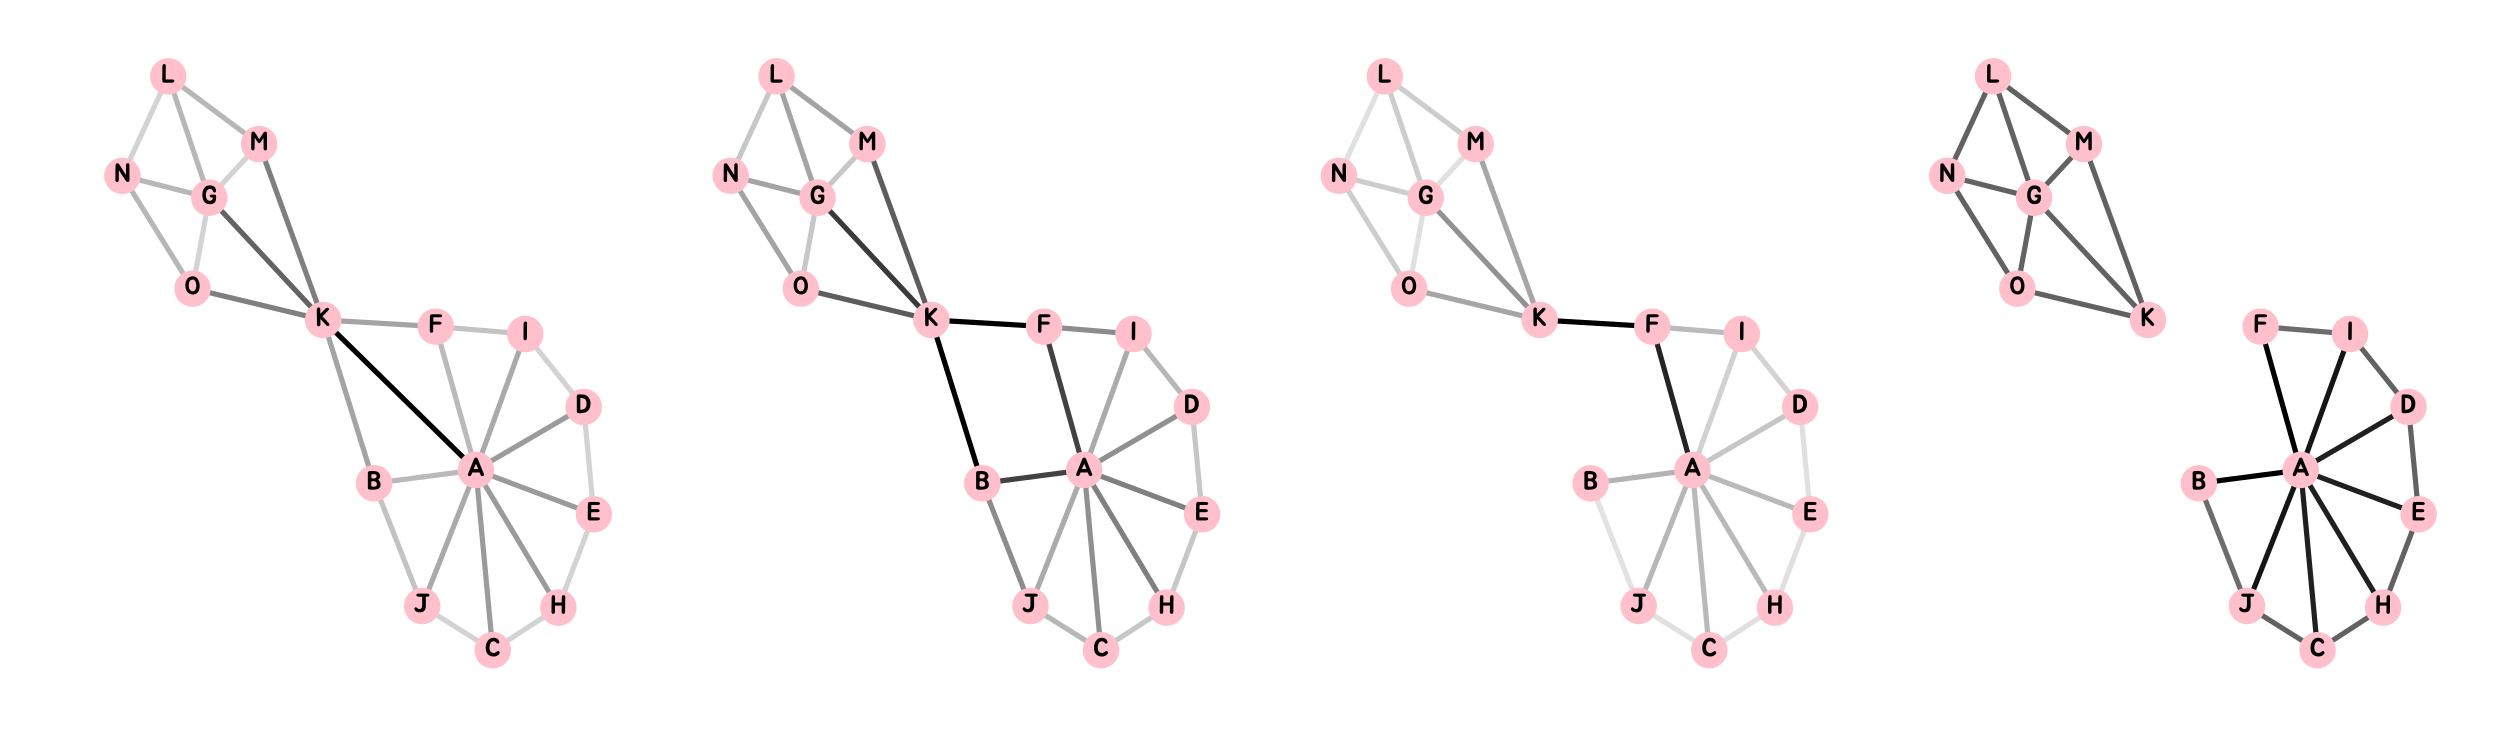 <?xml version="1.0" encoding="utf-8" standalone="no"?>
<!DOCTYPE svg PUBLIC "-//W3C//DTD SVG 1.1//EN"
  "http://www.w3.org/Graphics/SVG/1.1/DTD/svg11.dtd">
<!-- Created with matplotlib (http://matplotlib.org/) -->
<svg height="432pt" version="1.1" viewBox="0 0 1440 432" width="1440pt" xmlns="http://www.w3.org/2000/svg" xmlns:xlink="http://www.w3.org/1999/xlink">
 <defs>
  <style type="text/css">
*{stroke-linecap:butt;stroke-linejoin:round;}
  </style>
 </defs>
 <g id="figure_1">
  <g id="patch_1">
   <path d="M 0 432 
L 1440 432 
L 1440 0 
L 0 0 
z
" style="fill:#ffffff;"/>
  </g>
  <g id="axes_1">
   <g id="LineCollection_1">
    <path clip-path="url(#p0a70d134e6)" d="M 274.137 270.687 
L 274.137 270.687 
" style="fill:none;stroke:#dfdfdf;stroke-width:3;"/>
    <path clip-path="url(#p0a70d134e6)" d="M 274.137 270.687 
L 215.452 278.383 
" style="fill:none;stroke:#bababa;stroke-width:3;"/>
    <path clip-path="url(#p0a70d134e6)" d="M 274.137 270.687 
L 283.812 374.524 
" style="fill:none;stroke:#9b9b9b;stroke-width:3;"/>
    <path clip-path="url(#p0a70d134e6)" d="M 274.137 270.687 
L 336.199 234.387 
" style="fill:none;stroke:#9b9b9b;stroke-width:3;"/>
    <path clip-path="url(#p0a70d134e6)" d="M 274.137 270.687 
L 342.056 296.216 
" style="fill:none;stroke:#9b9b9b;stroke-width:3;"/>
    <path clip-path="url(#p0a70d134e6)" d="M 274.137 270.687 
L 251.018 188.107 
" style="fill:none;stroke:#bababa;stroke-width:3;"/>
    <path clip-path="url(#p0a70d134e6)" d="M 274.137 270.687 
L 321.606 349.977 
" style="fill:none;stroke:#9b9b9b;stroke-width:3;"/>
    <path clip-path="url(#p0a70d134e6)" d="M 274.137 270.687 
L 302.542 192.372 
" style="fill:none;stroke:#aaaaaa;stroke-width:3;"/>
    <path clip-path="url(#p0a70d134e6)" d="M 274.137 270.687 
L 243.191 349.058 
" style="fill:none;stroke:#aaaaaa;stroke-width:3;"/>
    <path clip-path="url(#p0a70d134e6)" d="M 274.137 270.687 
L 186.133 184.296 
" style="fill:none;stroke:#000000;stroke-width:3;"/>
    <path clip-path="url(#p0a70d134e6)" d="M 215.452 278.383 
L 243.191 349.058 
" style="fill:none;stroke:#c3c3c3;stroke-width:3;"/>
    <path clip-path="url(#p0a70d134e6)" d="M 215.452 278.383 
L 186.133 184.296 
" style="fill:none;stroke:#a4a4a4;stroke-width:3;"/>
    <path clip-path="url(#p0a70d134e6)" d="M 283.812 374.524 
L 243.191 349.058 
" style="fill:none;stroke:#d3d3d3;stroke-width:3;"/>
    <path clip-path="url(#p0a70d134e6)" d="M 283.812 374.524 
L 321.606 349.977 
" style="fill:none;stroke:#d3d3d3;stroke-width:3;"/>
    <path clip-path="url(#p0a70d134e6)" d="M 336.199 234.387 
L 342.056 296.216 
" style="fill:none;stroke:#d3d3d3;stroke-width:3;"/>
    <path clip-path="url(#p0a70d134e6)" d="M 336.199 234.387 
L 302.542 192.372 
" style="fill:none;stroke:#d3d3d3;stroke-width:3;"/>
    <path clip-path="url(#p0a70d134e6)" d="M 342.056 296.216 
L 321.606 349.977 
" style="fill:none;stroke:#d3d3d3;stroke-width:3;"/>
    <path clip-path="url(#p0a70d134e6)" d="M 251.018 188.107 
L 302.542 192.372 
" style="fill:none;stroke:#c3c3c3;stroke-width:3;"/>
    <path clip-path="url(#p0a70d134e6)" d="M 251.018 188.107 
L 186.133 184.296 
" style="fill:none;stroke:#a4a4a4;stroke-width:3;"/>
    <path clip-path="url(#p0a70d134e6)" d="M 120.518 113.911 
L 96.933 43.976 
" style="fill:none;stroke:#b7b7b7;stroke-width:3;"/>
    <path clip-path="url(#p0a70d134e6)" d="M 120.518 113.911 
L 149.251 82.986 
" style="fill:none;stroke:#d3d3d3;stroke-width:3;"/>
    <path clip-path="url(#p0a70d134e6)" d="M 120.518 113.911 
L 70.515 101.266 
" style="fill:none;stroke:#b7b7b7;stroke-width:3;"/>
    <path clip-path="url(#p0a70d134e6)" d="M 120.518 113.911 
L 110.892 166.232 
" style="fill:none;stroke:#d3d3d3;stroke-width:3;"/>
    <path clip-path="url(#p0a70d134e6)" d="M 120.518 113.911 
L 186.133 184.296 
" style="fill:none;stroke:#636363;stroke-width:3;"/>
    <path clip-path="url(#p0a70d134e6)" d="M 186.133 184.296 
L 110.892 166.232 
" style="fill:none;stroke:#7f7f7f;stroke-width:3;"/>
    <path clip-path="url(#p0a70d134e6)" d="M 186.133 184.296 
L 149.251 82.986 
" style="fill:none;stroke:#7f7f7f;stroke-width:3;"/>
    <path clip-path="url(#p0a70d134e6)" d="M 96.933 43.976 
L 70.515 101.266 
" style="fill:none;stroke:#d3d3d3;stroke-width:3;"/>
    <path clip-path="url(#p0a70d134e6)" d="M 96.933 43.976 
L 149.251 82.986 
" style="fill:none;stroke:#b7b7b7;stroke-width:3;"/>
    <path clip-path="url(#p0a70d134e6)" d="M 70.515 101.266 
L 110.892 166.232 
" style="fill:none;stroke:#b7b7b7;stroke-width:3;"/>
   </g>
   <g id="PathCollection_1">
    <defs>
     <path d="M 0 10 
C 2.652 10 5.196 8.946 7.071 7.071 
C 8.946 5.196 10 2.652 10 0 
C 10 -2.652 8.946 -5.196 7.071 -7.071 
C 5.196 -8.946 2.652 -10 0 -10 
C -2.652 -10 -5.196 -8.946 -7.071 -7.071 
C -8.946 -5.196 -10 -2.652 -10 0 
C -10 2.652 -8.946 5.196 -7.071 7.071 
C -5.196 8.946 -2.652 10 0 10 
z
" id="mbe659d55fe" style="stroke:#ffc0cb;"/>
    </defs>
    <g clip-path="url(#p0a70d134e6)">
     <use style="fill:#ffc0cb;stroke:#ffc0cb;" x="274.137" xlink:href="#mbe659d55fe" y="270.687"/>
     <use style="fill:#ffc0cb;stroke:#ffc0cb;" x="215.452" xlink:href="#mbe659d55fe" y="278.383"/>
     <use style="fill:#ffc0cb;stroke:#ffc0cb;" x="283.812" xlink:href="#mbe659d55fe" y="374.524"/>
     <use style="fill:#ffc0cb;stroke:#ffc0cb;" x="336.199" xlink:href="#mbe659d55fe" y="234.387"/>
     <use style="fill:#ffc0cb;stroke:#ffc0cb;" x="342.056" xlink:href="#mbe659d55fe" y="296.216"/>
     <use style="fill:#ffc0cb;stroke:#ffc0cb;" x="251.018" xlink:href="#mbe659d55fe" y="188.107"/>
     <use style="fill:#ffc0cb;stroke:#ffc0cb;" x="120.518" xlink:href="#mbe659d55fe" y="113.911"/>
     <use style="fill:#ffc0cb;stroke:#ffc0cb;" x="321.606" xlink:href="#mbe659d55fe" y="349.977"/>
     <use style="fill:#ffc0cb;stroke:#ffc0cb;" x="302.542" xlink:href="#mbe659d55fe" y="192.372"/>
     <use style="fill:#ffc0cb;stroke:#ffc0cb;" x="243.191" xlink:href="#mbe659d55fe" y="349.058"/>
     <use style="fill:#ffc0cb;stroke:#ffc0cb;" x="186.133" xlink:href="#mbe659d55fe" y="184.296"/>
     <use style="fill:#ffc0cb;stroke:#ffc0cb;" x="96.933" xlink:href="#mbe659d55fe" y="43.976"/>
     <use style="fill:#ffc0cb;stroke:#ffc0cb;" x="149.251" xlink:href="#mbe659d55fe" y="82.986"/>
     <use style="fill:#ffc0cb;stroke:#ffc0cb;" x="70.515" xlink:href="#mbe659d55fe" y="101.266"/>
     <use style="fill:#ffc0cb;stroke:#ffc0cb;" x="110.892" xlink:href="#mbe659d55fe" y="166.232"/>
    </g>
   </g>
   <g id="text_1">
    <g clip-path="url(#p0a70d134e6)">
     <!-- A -->
     <defs>
      <path d="M 65.703 -1.797 
C 65.594 -1.203 65.406 -0.5 65.203 0 
C 65 0.594 64.906 0.797 64.906 0.906 
L 44.094 52.094 
L 43.5 53.703 
C 43.203 54.5 42.797 55.094 42.5 56 
C 42.203 56.797 41.906 57.5 41.406 58.297 
C 40.906 59.094 40.406 59.797 39.906 60.406 
C 39.406 61 38.797 61.406 38.203 61.703 
C 36.297 62.406 33.594 62.406 31.703 61.703 
C 31.094 61.406 30.5 61 30 60.406 
C 29.5 59.797 28.906 59.094 28.5 58.297 
C 28 57.5 27.703 56.797 27.406 56 
C 27.094 55.094 26.703 54.5 26.406 53.703 
L 25.797 52.094 
L 5 0.906 
C 5 0.797 4.906 0.594 4.703 0 
C 4.5 -0.5 4.297 -1.203 4.203 -1.797 
C 4.094 -2.594 4 -3.297 4 -4.203 
C 4 -5 4.203 -5.703 4.703 -6.406 
C 5.094 -7 5.797 -7.703 6.703 -8.094 
C 8.406 -9.094 10.094 -9.406 12 -9.094 
C 12.797 -8.906 13.703 -8.5 14.5 -7.797 
C 14.703 -7.594 14.906 -7.5 15 -7.297 
C 15.094 -7.203 15.297 -6.906 15.5 -6.797 
C 16.094 -6.203 16.5 -5.5 16.797 -4.906 
C 17.203 -4.297 17.5 -3.703 17.906 -3 
C 18.203 -2.5 18.406 -2 18.594 -1.5 
C 18.797 -1 18.906 -0.406 19.094 0.094 
L 21.203 5 
C 30.297 4.906 39.594 5 48.703 5 
L 50.797 0.094 
C 50.906 -0.406 51.094 -1 51.297 -1.5 
C 51.406 -2 51.703 -2.5 52 -3 
C 52.406 -3.703 52.703 -4.297 53 -4.906 
C 53.406 -5.5 53.797 -6.203 54.406 -6.797 
C 54.594 -6.906 54.797 -7.203 54.906 -7.297 
C 55 -7.5 55.203 -7.594 55.406 -7.797 
C 56.203 -8.5 57.094 -8.906 57.906 -9.094 
C 59.797 -9.406 61.5 -9.094 63.203 -8.094 
C 64.094 -7.703 64.797 -7 65.203 -6.406 
C 65.703 -5.703 65.906 -5 65.906 -4.203 
C 65.906 -3.297 65.797 -2.594 65.703 -1.797 
z
M 43.797 18.297 
L 26.094 18.297 
L 27.906 22.703 
C 29.594 26.5 31.406 30.703 33.406 35 
C 33.906 36.203 34.5 37.5 34.906 38.703 
C 35.406 37.5 36 36.203 36.5 35 
C 38.5 30.703 40.297 26.5 42 22.703 
z
" id="BMJUAOTF-41"/>
     </defs>
     <g transform="translate(268.894 272.899)scale(0.15 -0.15)">
      <use xlink:href="#BMJUAOTF-41"/>
     </g>
    </g>
   </g>
   <g id="text_2">
    <g clip-path="url(#p0a70d134e6)">
     <!-- B -->
     <defs>
      <path d="M 43.406 28.297 
C 53.594 34.5 53.703 48.594 45.203 56.297 
C 44.5 57.094 43.5 57.797 42.5 58.297 
C 41.5 58.797 40.406 59.297 39.297 59.703 
C 35.094 61.297 30.094 61.797 25.703 61.906 
C 22.906 62 20.203 61.906 17.5 61.906 
C 10.703 62 4 61.703 4 54.203 
L 4 -2.594 
C 4 -3.094 4.094 -3.703 4.406 -4.406 
C 4.797 -6.5 5.594 -8.297 7.906 -9 
C 13.094 -10.094 18.797 -9.906 24 -9.797 
C 28.094 -9.797 33.906 -9.203 37.797 -8.297 
C 52.203 -5.297 55.203 6.703 51.594 17.594 
C 50 22.5 47.297 25.797 43.406 28.297 
z
M 25.906 1.797 
C 22.594 1.703 19.594 2.203 18.094 3.594 
C 16.703 5 17.094 7.594 17.094 9.406 
C 17.094 12.594 17.5 16.203 17.297 19.594 
C 17.203 23.297 19.703 22.906 23.5 23 
C 27.406 23 31.594 22.5 34.703 20.094 
C 39.297 16.797 40.203 8.594 36.594 4.406 
C 35 2.5 30 2 25.906 1.797 
z
M 27.906 49.797 
C 34.094 49.594 38.203 47.594 37.703 41.594 
C 37.297 36.797 34.703 34.5 29.906 33.703 
C 25.594 33 17.406 31.906 17.5 37.297 
C 17.5 39.703 17.594 42.203 17.594 44.703 
C 17.406 50.906 19.594 50 27.906 49.797 
z
" id="BMJUAOTF-42"/>
     </defs>
     <g transform="translate(211.275 280.595)scale(0.15 -0.15)">
      <use xlink:href="#BMJUAOTF-42"/>
     </g>
    </g>
   </g>
   <g id="text_3">
    <g clip-path="url(#p0a70d134e6)">
     <!-- C -->
     <defs>
      <path d="M 57.094 8.203 
C 55.703 11.094 52.297 12 49.906 11.203 
C 46.797 10.297 44.094 7.094 41.906 6 
C 35.094 2.203 26.5 4.094 22.094 10.406 
C 16.5 18.406 17.797 32 22 41 
C 26 49.594 37.594 52.094 44.094 44.406 
C 46 42 48.094 39.297 51.797 40.297 
C 60.703 42.5 54.094 53.5 49.906 57.203 
C 43.297 63.297 29.797 64.5 21.594 59.797 
C 10.797 53.797 5.094 41.297 4.406 31.5 
C 3.5 20.594 4.094 5.594 13.406 -2.094 
C 21.203 -8.594 32.297 -10.797 41.094 -8.906 
C 49 -7 60.703 0.594 57.094 8.203 
z
" id="BMJUAOTF-43"/>
     </defs>
     <g transform="translate(279.177 376.737)scale(0.15 -0.15)">
      <use xlink:href="#BMJUAOTF-43"/>
     </g>
    </g>
   </g>
   <g id="text_4">
    <g clip-path="url(#p0a70d134e6)">
     <!-- D -->
     <defs>
      <path d="M 56.594 31.594 
C 55.5 45.797 45.203 62.094 27.594 62.5 
L 10.906 62.906 
C 9.906 62.406 9 62.797 8.203 62.594 
C 7.5 62.406 6.703 62.094 5.906 61.406 
C 5.406 61 5.094 60.5 4.797 59.703 
C 4.5 59.094 4.297 58.297 4.203 57.406 
C 4 56.594 4 55.797 4 54.906 
L 4 -2.203 
C 4 -2.703 4.094 -3.297 4.203 -4 
C 4.406 -4.797 4.594 -5.5 5 -6.203 
C 5.297 -6.906 5.703 -7.594 6.297 -8 
C 7 -8.594 7.906 -8.906 9 -9.094 
C 11.906 -9.797 15.203 -9.703 18.203 -9.5 
C 27.297 -9.094 37 -7.594 44.203 -2.297 
C 51.094 2.703 54.5 10.406 55.797 18 
C 56.5 22.406 56.906 27.203 56.594 31.594 
z
M 38 12.594 
C 33 5 25.703 4.203 17.5 4 
L 17.5 24.406 
C 17.5 28.594 17.5 33.203 17.594 38 
C 17.594 42 17.594 45.5 17.5 49.297 
C 25.297 49.203 34.094 48.094 37.703 42.203 
C 42.594 34.203 43.094 20.703 38 12.594 
z
" id="BMJUAOTF-44"/>
     </defs>
     <g transform="translate(331.639 236.6)scale(0.15 -0.15)">
      <use xlink:href="#BMJUAOTF-44"/>
     </g>
    </g>
   </g>
   <g id="text_5">
    <g clip-path="url(#p0a70d134e6)">
     <!-- E -->
     <defs>
      <path d="M 17.703 50.5 
L 37.703 50.594 
L 42.203 50.594 
C 43.203 50.594 44.094 50.594 45.094 50.797 
C 45.906 50.906 46.797 51 47.594 51.203 
C 48.406 51.5 49 51.906 49.5 52.203 
C 50.203 52.906 50.594 53.5 50.703 54.297 
C 50.906 54.906 50.906 55.703 50.906 56.5 
C 50.906 57.5 50.594 58.406 50 59.297 
C 49.297 60.094 48.297 60.703 47.203 61 
C 45.797 61.5 44.297 61.906 42.797 61.906 
C 41.297 62 39.703 62 38.203 62.094 
L 37.797 62.094 
C 32.703 62.203 28.094 62.203 22.797 62.094 
C 17.297 62 17 62 12.203 62 
L 12.203 61.906 
C 11.797 62 11.5 62 11 62 
C 9.797 62 8.906 61.703 7.906 61.094 
C 6.906 60.594 6.297 59.703 5.797 58.703 
C 5.203 57.5 4.797 56.203 4.703 54.797 
C 4.703 53.5 4.594 52.203 4.5 50.797 
L 4.5 50.297 
C 4.406 45.906 4.297 42.594 4.297 37.797 
L 4.297 24.5 
L 4.094 10.094 
L 4.094 2.297 
C 4.094 1.797 4 1.203 4 0.703 
L 4 -0.906 
C 4.094 -1.594 4.203 -2.297 4.297 -2.906 
C 4.297 -3.594 4.5 -4.297 4.703 -5 
C 4.797 -5.203 5 -5.406 5.094 -5.594 
C 5.094 -5.703 5.203 -6 5.406 -6.203 
C 5.797 -7.094 6.406 -7.703 7.094 -8.094 
C 8.203 -8.797 9.5 -9 10.906 -8.906 
C 15.094 -8.906 15.594 -8.906 20.797 -9 
C 26.406 -9.094 31.797 -9.094 37 -9 
L 37.594 -9 
C 39.094 -8.906 40.703 -8.906 42.203 -8.797 
C 43.906 -8.797 45.406 -8.5 46.797 -7.906 
C 48 -7.594 48.906 -6.906 49.594 -6.094 
C 50.297 -5.203 50.594 -4.297 50.594 -3.203 
C 50.703 -2.406 50.594 -1.594 50.5 -1 
C 50.297 -0.203 49.906 0.406 49.203 1.094 
C 48.703 1.5 48 1.906 47.203 2.203 
C 46.406 2.406 45.5 2.5 44.5 2.703 
C 43.703 2.797 42.703 2.797 41.703 2.797 
L 37 2.797 
L 17.094 3 
L 17.297 22.594 
L 35.797 22.703 
L 40.5 22.703 
C 41.5 22.703 42.406 22.797 43.297 23 
C 44.297 23.094 45.203 23.297 45.906 23.5 
C 46.703 23.703 47.406 24 47.797 24.5 
C 48.594 25.094 49 25.797 49.094 26.5 
C 49.297 27.203 49.297 28.094 49.297 28.797 
C 49.297 29.797 49 30.797 48.297 31.703 
C 47.594 32.5 46.703 33.094 45.5 33.5 
C 44.094 33.906 42.594 34.297 41 34.406 
C 39.5 34.406 38 34.5 36.406 34.5 
L 35.906 34.5 
C 30.703 34.594 26.906 34.594 21.5 34.5 
L 17.5 34.5 
L 17.703 50.203 
z
" id="BMJUAOTF-45"/>
     </defs>
     <g transform="translate(337.938 298.428)scale(0.15 -0.15)">
      <use xlink:href="#BMJUAOTF-45"/>
     </g>
    </g>
   </g>
   <g id="text_6">
    <g clip-path="url(#p0a70d134e6)">
     <!-- F -->
     <defs>
      <path d="M 50.703 59.203 
C 50.094 60 49.203 60.594 48.094 60.906 
C 46.703 61.406 45.203 61.797 43.703 61.797 
C 42.094 61.906 40.594 61.906 39.094 62 
L 38.594 62 
C 33.406 62.094 28.203 62.094 22.797 62 
C 17.5 61.906 17.094 61.906 12.406 61.906 
L 12.406 61.797 
C 11.906 61.906 11.5 61.906 11.094 61.906 
C 10 61.906 8.906 61.594 7.906 61 
C 7 60.5 6.297 59.594 5.906 58.594 
C 5.297 57.406 5 56.094 4.906 54.703 
C 4.703 53.406 4.703 52.094 4.594 50.703 
L 4.594 50.203 
C 4.406 45.797 4.297 42.5 4.406 37.703 
C 4.406 33.094 4.406 28.594 4.297 24.406 
L 4.203 10 
L 4.094 2.203 
L 4.094 0.594 
C 4 0 4 -0.406 4.094 -1 
C 4.203 -1.703 4.297 -2.406 4.297 -3 
C 4.406 -3.703 4.5 -4.406 4.906 -5.094 
L 5.203 -5.703 
C 5.203 -5.797 5.297 -6.094 5.406 -6.297 
C 5.797 -7.203 6.5 -7.797 7.094 -8.203 
C 8.703 -9 10.406 -9.203 12.203 -8.797 
C 13.297 -8.594 14.203 -8.203 14.906 -7.703 
C 15.406 -7.297 15.797 -6.594 16.203 -5.797 
C 16.5 -5.203 16.703 -4.406 16.906 -3.703 
C 17 -3 17.094 -2.406 17.094 -1.797 
L 17.094 -1 
L 17.406 22.203 
L 35.797 22.297 
L 40.406 22.297 
C 41.406 22.297 42.297 22.406 43.203 22.5 
C 44.094 22.594 45 22.906 45.703 23.094 
C 46.594 23.297 47.094 23.594 47.594 24 
C 48.297 24.703 48.797 25.406 48.906 26 
C 49.094 26.797 49.094 27.5 49.094 28.297 
C 49.094 29.297 48.703 30.203 48 31 
C 47.406 31.906 46.5 32.5 45.406 32.906 
C 44 33.406 42.5 33.594 41 33.703 
C 39.406 33.703 37.906 33.797 36.406 33.797 
L 35.797 33.797 
C 30.703 33.906 27 33.906 21.703 33.906 
C 19.906 33.797 18.594 33.797 17.594 33.797 
L 17.703 50.094 
L 17.703 50.406 
L 38.594 50.5 
L 43.094 50.5 
C 44 50.5 45 50.5 45.797 50.703 
C 46.797 50.797 47.703 50.906 48.5 51.094 
C 49.203 51.406 49.906 51.797 50.297 52.094 
C 51.094 52.797 51.5 53.406 51.594 54.203 
C 51.703 54.797 51.797 55.594 51.797 56.406 
C 51.703 57.406 51.406 58.297 50.703 59.203 
z
" id="BMJUAOTF-46"/>
     </defs>
     <g transform="translate(246.937 190.32)scale(0.15 -0.15)">
      <use xlink:href="#BMJUAOTF-46"/>
     </g>
    </g>
   </g>
   <g id="text_7">
    <g clip-path="url(#p0a70d134e6)">
     <!-- G -->
     <defs>
      <path d="M 56.906 15.203 
L 56.906 19.297 
C 56.906 20 56.797 20.906 56.703 21.703 
C 56.594 22.5 56.406 23.297 56.203 23.906 
C 56 24.594 55.5 25.094 55.094 25.594 
C 54 26.5 51.797 27 50.297 26.906 
L 41.203 26.906 
C 40.297 26.906 39.297 26.906 38.5 26.797 
C 37.5 26.703 36.703 26.406 35.906 26.203 
C 35.094 26 34.406 25.703 34 25.406 
C 33.406 24.703 32.906 24 32.703 23.406 
C 32.594 22.594 32.5 21.906 32.5 21.094 
C 32.5 20.094 32.797 19.203 33.5 18.406 
C 34.094 17.5 35 16.906 36.203 16.5 
C 37.5 16 39 15.703 40.5 15.703 
C 41.094 15.703 42.594 15.594 44.297 15.594 
L 44.297 15.5 
C 44.297 9.906 42.703 5.203 35.5 3.406 
C 30.406 2.094 24 4.703 21.594 8.906 
C 20 11.906 18.906 15 18.203 18.094 
C 16.703 25.797 17.203 35.406 21.594 42 
C 25.406 48 33.406 51.297 39.906 47.297 
C 42.703 45.594 43.797 42.906 44.703 39.797 
C 46.406 34.203 55.094 31.906 56.297 39.797 
C 57.094 44.297 55.594 49.797 53.5 53.203 
C 47.297 62.594 31.297 64.203 21 60 
C 9.703 55.594 5 41.094 4.203 30.906 
C 3 13.906 7.406 -9.203 31.406 -10 
C 36.406 -10.203 43.703 -9.203 47.797 -6.594 
C 56 -1.406 56.797 7.297 56.906 15.203 
z
" id="BMJUAOTF-47"/>
     </defs>
     <g transform="translate(115.95 116.124)scale(0.15 -0.15)">
      <use xlink:href="#BMJUAOTF-47"/>
     </g>
    </g>
   </g>
   <g id="text_8">
    <g clip-path="url(#p0a70d134e6)">
     <!-- H -->
     <defs>
      <path d="M 56.797 57.297 
C 56.5 58.094 56.406 58.797 56.094 59.594 
C 55.906 60.297 55.594 60.797 55 61.203 
C 54.406 61.906 53.5 62.297 52.703 62.406 
C 52 62.5 51.094 62.594 50.094 62.594 
C 49 62.594 47.906 62.297 47 61.797 
C 46 61.094 45.203 60.406 44.906 59.406 
C 44.203 58.094 43.906 56.797 43.797 55.5 
C 43.703 54.094 43.594 52.594 43.594 51.297 
C 43.406 45.297 43.297 40 43.297 34.094 
L 43.203 34.094 
C 35.703 34.094 28.906 34.297 22 34.297 
C 20.094 34.203 18.797 34.203 17.703 34.203 
L 17.906 50.703 
L 17.906 54.797 
C 17.906 55.594 17.906 56.406 17.797 57.297 
C 17.703 58.094 17.5 58.797 17.203 59.594 
C 17 60.297 16.594 60.797 16.094 61.203 
C 15.406 61.906 14.703 62.297 13.797 62.406 
C 13 62.5 12.203 62.594 11.203 62.594 
C 10.094 62.594 9 62.297 8 61.797 
C 7.094 61.094 6.406 60.406 6 59.406 
C 5.297 58.094 5 56.797 4.906 55.5 
C 4.797 54.094 4.797 52.594 4.703 51.297 
L 4.703 50.906 
C 4.5 46.297 4.406 43 4.5 38.203 
C 4.5 33.406 4.5 28.797 4.406 24.594 
L 4.203 9.906 
L 4.094 2 
L 4.094 0.5 
C 4 -0.094 4 -0.594 4.094 -1.203 
C 4.203 -1.906 4.406 -2.594 4.406 -3.203 
C 4.5 -4 4.594 -4.703 4.906 -5.406 
L 5.203 -6 
C 5.203 -6.203 5.297 -6.406 5.406 -6.594 
C 6 -7.5 6.5 -8.094 7.297 -8.594 
C 8.797 -9.297 10.5 -9.5 12.406 -9.094 
C 13.5 -8.906 14.406 -8.594 15 -8 
C 15.703 -7.5 16.094 -6.906 16.406 -6.203 
C 16.703 -5.406 17 -4.703 17.094 -4 
C 17.297 -3.203 17.406 -2.594 17.406 -2.203 
L 17.406 -1.203 
L 17.594 22.406 
L 37.906 22.5 
L 43.297 22.5 
L 43.203 9.906 
L 43.094 2 
C 43.094 1.406 43.094 0.906 42.906 0.5 
C 42.906 -0.094 42.906 -0.594 43.094 -1.203 
C 43.203 -1.906 43.297 -2.594 43.297 -3.203 
C 43.406 -4 43.5 -4.703 43.797 -5.406 
C 43.906 -5.594 44 -5.797 44 -6 
C 44.094 -6.203 44.203 -6.406 44.406 -6.594 
C 44.797 -7.5 45.406 -8.094 46.203 -8.594 
C 47.703 -9.297 49.406 -9.5 51.297 -9.094 
C 52.406 -8.906 53.297 -8.594 53.906 -8 
C 54.594 -7.5 55 -6.906 55.297 -6.203 
C 55.594 -5.406 55.906 -4.703 56 -4 
C 56.203 -3.203 56.297 -2.594 56.297 -2.203 
L 56.297 -1.203 
L 56.906 50.703 
L 56.906 54.797 
C 56.906 55.594 56.906 56.406 56.797 57.297 
z
" id="BMJUAOTF-48"/>
     </defs>
     <g transform="translate(317.038 352.19)scale(0.15 -0.15)">
      <use xlink:href="#BMJUAOTF-48"/>
     </g>
    </g>
   </g>
   <g id="text_9">
    <g clip-path="url(#p0a70d134e6)">
     <!-- I -->
     <defs>
      <path d="M 7.094 0.5 
C 7 -0.094 7 -0.594 7.094 -1.203 
C 7.203 -1.906 7.297 -2.594 7.406 -3.203 
C 7.406 -4 7.594 -4.703 7.797 -5.406 
C 7.906 -5.594 8.094 -5.797 8.203 -6 
C 8.203 -6.203 8.297 -6.406 8.5 -6.594 
C 8.906 -7.5 9.5 -8.094 10.203 -8.594 
C 11.703 -9.297 13.5 -9.5 15.297 -9.094 
C 16.406 -8.906 17.297 -8.594 17.906 -8 
C 18.594 -7.5 19 -6.906 19.406 -6.203 
C 19.703 -5.406 19.906 -4.703 20.094 -4 
C 20.203 -3.203 20.297 -2.594 20.297 -2.203 
L 20.297 -1.203 
L 20.906 50.703 
L 20.906 52.406 
C 20.906 53.203 21 53.906 21 54.797 
C 21 55.594 20.906 56.406 20.797 57.297 
C 20.703 58.094 20.406 58.797 20.203 59.594 
C 19.906 60.297 19.594 60.797 19.094 61.203 
C 18.406 61.906 17.594 62.297 16.797 62.406 
C 16 62.5 15.094 62.594 14.094 62.594 
C 13.094 62.594 12 62.297 11 61.797 
C 10 61.094 9.406 60.406 8.906 59.406 
C 8.297 58.094 7.906 56.797 7.797 55.5 
C 7.797 54.094 7.703 52.594 7.594 51.297 
L 7.594 50.906 
C 7.406 46.297 7.406 43 7.406 38.203 
C 7.406 33.406 7.406 28.797 7.297 24.594 
L 7.203 9.906 
L 7.094 2 
z
" id="BMJUAOTF-49"/>
     </defs>
     <g transform="translate(300.442 194.584)scale(0.15 -0.15)">
      <use xlink:href="#BMJUAOTF-49"/>
     </g>
    </g>
   </g>
   <g id="text_10">
    <g clip-path="url(#p0a70d134e6)">
     <!-- J -->
     <defs>
      <path d="M 57.906 59.703 
C 57.203 60.594 56.406 61.094 55.297 61.406 
C 54 61.906 52.594 62.203 51 62.297 
C 49.594 62.297 48.094 62.406 46.703 62.406 
L 46.094 62.406 
C 41.297 62.5 36.203 62.5 31 62.5 
C 29.703 62.406 28.594 62.406 27.797 62.406 
L 18.203 62.406 
C 17.203 62.406 16.203 62.406 15.297 62.297 
C 14.297 62.203 13.297 62 12.406 61.797 
C 11.594 61.594 10.906 61.203 10.5 60.906 
C 9.703 60.297 9.203 59.594 9.094 58.906 
C 8.906 58.203 8.906 57.406 8.906 56.703 
C 8.906 55.703 9.203 53.906 9.906 53.203 
C 10.594 52.297 11.594 51.703 12.797 51.297 
C 13.906 51 14.906 50.703 16 50.594 
L 16 50.5 
L 17.406 50.5 
C 19.094 50.406 29.094 50.406 30.703 50.203 
L 31 50.203 
C 31 50 31 49.797 30.906 49.594 
L 30.906 49.203 
C 30.906 42.203 31.094 35.406 31 28.406 
C 30.797 20.5 33.5 -0.594 17.203 3.297 
C 12.094 4.5 9.5 12.203 4.297 9.203 
C -1.594 5.906 1.797 -1.203 5.203 -4.297 
C 11.703 -10.406 24.703 -11.094 33.094 -7.797 
C 42.203 -4.203 44.406 4.797 45.094 12.906 
C 45.906 24.797 44.797 37 44.906 48.906 
L 44.906 50.594 
L 50.594 50.594 
C 51.5 50.594 52.297 50.703 53.203 50.797 
C 54.094 50.906 54.906 51 55.703 51.203 
C 56.5 51.406 57 51.797 57.406 52.203 
C 58.203 52.906 58.594 53.5 58.797 54.203 
C 58.906 54.797 59 56.297 58.906 57.094 
C 58.906 58.094 58.5 58.906 57.906 59.703 
z
" id="BMJUAOTF-4a"/>
     </defs>
     <g transform="translate(238.51 351.27)scale(0.15 -0.15)">
      <use xlink:href="#BMJUAOTF-4a"/>
     </g>
    </g>
   </g>
   <g id="text_11">
    <g clip-path="url(#p0a70d134e6)">
     <!-- K -->
     <defs>
      <path d="M 52.406 -1.406 
C 52 0 51.297 1.203 50.297 2.297 
C 49.5 3.406 48.5 4.5 47.5 5.594 
L 47.203 5.906 
C 44 9.594 40.703 13.297 37.094 17 
C 34.797 19.406 29.906 24.406 25.797 28.5 
L 44.5 47.594 
L 45.797 48.906 
C 46.297 49.5 47 50 47.5 50.703 
C 48.203 51.297 48.703 52 49.297 52.797 
C 49.797 53.406 50.203 54.203 50.594 54.797 
C 50.906 55.5 51 56.094 51 56.797 
C 50.906 57.594 50.594 58.406 50 58.906 
C 49.594 59.5 48.906 60 48.203 60.594 
C 47.297 61.203 46.297 61.703 45.094 61.797 
C 43.906 61.906 42.797 61.703 41.797 61.094 
C 40.297 60.594 39 59.703 38.094 58.703 
C 37 57.797 35.906 56.703 34.797 55.703 
L 34.5 55.406 
C 30.906 52 27.406 48.406 23.797 44.703 
C 21.797 42.5 19.703 40.5 17.594 38.594 
L 17.5 50.797 
L 17.5 54.906 
C 17.5 55.797 17.406 56.594 17.297 57.406 
C 17.203 58.297 17 59.094 16.594 59.703 
C 16.406 60.5 16 61 15.594 61.406 
C 14.797 62.094 14 62.406 13.203 62.5 
C 12.406 62.594 11.5 62.797 10.594 62.797 
C 9.406 62.594 8.406 62.406 7.406 61.797 
C 6.406 61.203 5.703 60.406 5.297 59.406 
C 4.703 58.094 4.406 56.797 4.406 55.406 
C 4.297 54.094 4.297 52.594 4.094 51.203 
L 4.094 50.797 
C 4 46.203 4 42.906 4.094 38.094 
C 4.297 33.203 4.406 28.594 4.406 24.297 
L 4.5 9.594 
L 4.594 1.703 
C 4.594 1.094 4.594 0.594 4.5 0 
C 4.5 -0.5 4.5 -1.094 4.594 -1.594 
C 4.703 -2.406 4.797 -3 4.906 -3.797 
C 4.906 -4.406 5.094 -5.094 5.5 -5.797 
C 5.594 -6.094 5.703 -6.297 5.703 -6.5 
C 5.797 -6.594 5.906 -6.797 6 -7 
C 6.5 -7.906 7.094 -8.594 7.797 -9 
C 9.5 -9.797 11.094 -10 13.094 -9.406 
C 14.094 -9.297 15 -8.906 15.703 -8.297 
C 16.203 -7.797 16.797 -7.297 17 -6.5 
C 17.297 -5.703 17.5 -5 17.703 -4.203 
C 17.797 -3.594 18 -2.906 18 -2.406 
L 18 -1.5 
L 17.703 18.594 
L 36.906 -1.5 
L 38.094 -2.797 
C 38.594 -3.297 39.203 -4 39.797 -4.703 
C 40.297 -5.297 41 -5.797 41.797 -6.5 
C 42.406 -7 43.203 -7.5 43.906 -7.906 
C 44.594 -8.297 45.203 -8.594 46 -8.594 
C 47 -8.703 47.797 -8.594 48.594 -8.203 
C 49.406 -7.906 50 -7.406 50.797 -6.797 
C 51.703 -6.203 52.203 -5.406 52.5 -4.406 
C 53 -3.297 52.906 -2.406 52.406 -1.406 
z
" id="BMJUAOTF-4b"/>
     </defs>
     <g transform="translate(181.865 186.509)scale(0.15 -0.15)">
      <use xlink:href="#BMJUAOTF-4b"/>
     </g>
    </g>
   </g>
   <g id="text_12">
    <g clip-path="url(#p0a70d134e6)">
     <!-- L -->
     <defs>
      <path d="M 50.203 -1 
C 50 -0.297 49.594 0.297 48.797 1 
C 48.406 1.406 47.797 1.797 47 2 
C 46.203 2.203 45.406 2.406 44.406 2.5 
C 43.5 2.594 42.5 2.703 41.703 2.703 
L 37 2.703 
L 17.203 2.906 
L 17.594 50 
L 17.594 51.797 
C 17.594 52.5 17.594 53.297 17.797 54.094 
C 17.797 54.906 17.594 55.703 17.5 56.594 
C 17.406 57.406 17.203 58.203 17 58.797 
C 16.703 59.5 16.297 60.094 15.906 60.5 
C 15.094 61.094 14.406 61.594 13.594 61.703 
C 12.797 61.797 11.906 61.906 11 61.906 
C 9.906 61.906 8.797 61.594 7.906 61 
C 6.906 60.406 6.203 59.594 5.797 58.594 
C 5.094 57.406 4.797 56.094 4.703 54.703 
C 4.703 53.406 4.594 52 4.5 50.703 
L 4.5 50.203 
C 4.406 45.703 4.297 42.406 4.297 37.594 
L 4.297 24.203 
L 4.094 9.703 
C 4.094 5.406 3.797 1 4.297 -3.5 
C 4.297 -4.094 4.5 -4.797 4.703 -5.406 
C 6.797 -11.094 16 -9.5 21.203 -9.703 
C 26.703 -9.797 31.906 -9.797 37.094 -9.703 
L 37.5 -9.703 
C 39.094 -9.5 40.703 -9.5 42.203 -9.406 
C 43.703 -9.406 45.203 -9.094 46.703 -8.594 
C 47.797 -8.203 48.594 -7.703 49.297 -6.797 
C 49.906 -6 50.406 -5 50.406 -4 
C 50.406 -3.203 50.406 -1.703 50.203 -1 
z
" id="BMJUAOTF-4c"/>
     </defs>
     <g transform="translate(92.853 46.188)scale(0.15 -0.15)">
      <use xlink:href="#BMJUAOTF-4c"/>
     </g>
    </g>
   </g>
   <g id="text_13">
    <g clip-path="url(#p0a70d134e6)">
     <!-- M -->
     <defs>
      <path d="M 64.906 -1.406 
C 65 0.703 64.797 2.906 64.797 4.797 
C 64.797 13.797 64.703 23.797 64.703 32.797 
C 64.703 40.203 64.5 47.594 64.5 55 
C 64.5 55.797 64.406 56.594 64.297 57.5 
C 64.203 58.203 64 59 63.797 59.703 
C 63.5 60.406 63.094 60.906 62.594 61.406 
C 61.906 62 61.203 62.406 60.297 62.5 
C 59.5 62.594 58.703 62.703 57.703 62.703 
C 53.406 62.594 49.203 55.703 47.297 52.594 
C 42.906 45.297 40.594 41.797 37.797 37.5 
C 37.297 36.5 35.594 34 34.906 33.203 
C 32.5 36.5 29.906 41.297 26.406 46.906 
C 24.797 49.5 21.906 54.406 19.797 56.797 
C 18.094 58.594 16.297 62 13.594 62.5 
C 12.797 62.594 11.906 62.703 11 62.703 
C 9.906 62.703 8.797 62.406 7.797 61.797 
C 6.797 61.203 6.203 60.406 5.703 59.406 
C 5.203 58.203 4.797 56.906 4.797 55.5 
C 4.406 49.906 4.203 44.203 4.203 38.406 
L 4.203 25 
L 4.094 9.594 
L 4 1.797 
C 4 0 4.094 -1.797 4.203 -3.594 
C 4.406 -5.297 5.297 -7.594 7 -8.703 
C 12.5 -11.594 17 -7.703 17 -3.203 
C 17.406 -3.094 17.5 38.906 17.594 39.406 
C 21.906 31.406 26 26 29.203 22 
C 30.406 20.5 32.594 18 34.797 18.203 
C 38.594 18.5 40.906 21.203 51.297 38.5 
C 51.5 34.094 51.406 33.797 51.406 33.406 
C 51.5 28.703 51.5 29.094 51.5 24.797 
L 51.594 9.5 
L 51.594 1.703 
C 51.703 -1.797 51.203 -6.5 54.906 -8.797 
C 56.406 -9.5 58.094 -9.797 60 -9.203 
C 61.094 -9.094 61.906 -8.703 62.594 -8.094 
C 63.094 -7.703 63.594 -7 63.906 -6.297 
C 64.5 -4.797 64.797 -3 64.906 -1.406 
z
" id="BMJUAOTF-4d"/>
     </defs>
     <g transform="translate(144.076 85.199)scale(0.15 -0.15)">
      <use xlink:href="#BMJUAOTF-4d"/>
     </g>
    </g>
   </g>
   <g id="text_14">
    <g clip-path="url(#p0a70d134e6)">
     <!-- N -->
     <defs>
      <path d="M 58.406 -1 
C 58.5 0.906 58.297 2.594 58.297 4.5 
C 58.203 21.094 58.094 38.906 58.094 55.5 
C 58.094 56.406 58 57.094 57.797 58 
C 57.703 58.797 57.5 59.5 57.203 60.297 
C 57 60.906 56.5 61.5 56.094 61.906 
C 53.203 64.406 47.406 63.297 46.094 59.906 
C 45.5 58.594 45.094 57.297 45.094 56 
C 44.797 50.406 44.797 43.594 44.797 38 
C 44.906 33.203 45 28.703 45 24.5 
L 45 17.906 
L 21.906 54.297 
L 20.797 55.906 
C 20.297 56.594 19.906 57.203 19.5 58 
C 19 58.594 18.5 59.406 17.797 60.094 
C 17.297 60.703 16.594 61.297 16 61.797 
C 15.297 62.203 14.703 62.594 14 62.797 
C 12.297 63.203 9.594 62.906 8.094 62 
C 7.094 61.406 6.297 60.594 6 59.594 
C 5.297 58.406 5 57.094 4.906 55.703 
C 4.594 50.203 4.406 43.297 4.5 37.594 
C 4.5 32.906 4.5 28.406 4.406 24.203 
L 4.297 9.703 
L 4.094 1.906 
L 4.094 0.203 
C 3.703 -4.5 5.703 -10.406 12.297 -9.203 
C 13.406 -9 14.297 -8.594 14.906 -8.094 
C 16.594 -6.594 17.297 -4.406 17.297 -2.297 
L 17.297 -1.406 
L 17.594 36.797 
C 20.297 32.906 22.797 28.094 25.094 24.5 
L 33.5 11.797 
C 37.406 5.906 41 -0.297 45.5 -5.797 
C 47.594 -8.594 52.797 -10.297 56 -7.703 
C 58.094 -6.094 58.297 -3.203 58.406 -1 
z
" id="BMJUAOTF-4e"/>
     </defs>
     <g transform="translate(65.827 103.478)scale(0.15 -0.15)">
      <use xlink:href="#BMJUAOTF-4e"/>
     </g>
    </g>
   </g>
   <g id="text_15">
    <g clip-path="url(#p0a70d134e6)">
     <!-- O -->
     <defs>
      <path d="M 21.703 59.797 
C 10.5 55.594 4.906 41.797 4.203 32 
C 3.406 21.406 5.594 7.594 13.797 -0.406 
C 20.594 -7 30.406 -9.203 39 -7.203 
C 45.203 -5.797 50.797 -2.094 54.094 3.594 
C 55.5 6.094 56.594 8.594 57.406 11.594 
C 60.203 20.797 59.797 33.297 55.906 43.5 
C 50.797 57 39.594 66.594 21.703 59.797 
z
M 45.094 17 
C 44.703 15.203 44.094 13.5 43.297 12 
C 41.406 8 38.594 5.5 34.906 4.703 
C 30.406 3.703 25.406 5.203 22 9.203 
C 17.594 14.5 16.703 23.406 17.203 30.297 
C 17.594 36.703 19.703 44.797 25.594 47.594 
C 35.594 52.297 41.297 47.297 44.203 38.703 
C 46.5 31.797 46.703 23.203 45.094 17 
z
" id="BMJUAOTF-4f"/>
     </defs>
     <g transform="translate(106.145 168.444)scale(0.15 -0.15)">
      <use xlink:href="#BMJUAOTF-4f"/>
     </g>
    </g>
   </g>
  </g>
  <g id="axes_2">
   <g id="LineCollection_2">
    <path clip-path="url(#p448a4ccb0e)" d="M 624.499 270.687 
L 624.499 270.687 
" style="fill:none;stroke:#d6d6d6;stroke-width:3;"/>
    <path clip-path="url(#p448a4ccb0e)" d="M 624.499 270.687 
L 565.815 278.383 
" style="fill:none;stroke:#424242;stroke-width:3;"/>
    <path clip-path="url(#p448a4ccb0e)" d="M 624.499 270.687 
L 634.175 374.524 
" style="fill:none;stroke:#909090;stroke-width:3;"/>
    <path clip-path="url(#p448a4ccb0e)" d="M 624.499 270.687 
L 686.561 234.387 
" style="fill:none;stroke:#909090;stroke-width:3;"/>
    <path clip-path="url(#p448a4ccb0e)" d="M 624.499 270.687 
L 692.419 296.216 
" style="fill:none;stroke:#808080;stroke-width:3;"/>
    <path clip-path="url(#p448a4ccb0e)" d="M 624.499 270.687 
L 601.38 188.107 
" style="fill:none;stroke:#424242;stroke-width:3;"/>
    <path clip-path="url(#p448a4ccb0e)" d="M 624.499 270.687 
L 671.969 349.977 
" style="fill:none;stroke:#808080;stroke-width:3;"/>
    <path clip-path="url(#p448a4ccb0e)" d="M 624.499 270.687 
L 652.904 192.372 
" style="fill:none;stroke:#ababab;stroke-width:3;"/>
    <path clip-path="url(#p448a4ccb0e)" d="M 624.499 270.687 
L 593.553 349.058 
" style="fill:none;stroke:#ababab;stroke-width:3;"/>
    <path clip-path="url(#p448a4ccb0e)" d="M 565.815 278.383 
L 593.553 349.058 
" style="fill:none;stroke:#8c8c8c;stroke-width:3;"/>
    <path clip-path="url(#p448a4ccb0e)" d="M 565.815 278.383 
L 536.495 184.296 
" style="fill:none;stroke:#000000;stroke-width:3;"/>
    <path clip-path="url(#p448a4ccb0e)" d="M 634.175 374.524 
L 593.553 349.058 
" style="fill:none;stroke:#b7b7b7;stroke-width:3;"/>
    <path clip-path="url(#p448a4ccb0e)" d="M 634.175 374.524 
L 671.969 349.977 
" style="fill:none;stroke:#c7c7c7;stroke-width:3;"/>
    <path clip-path="url(#p448a4ccb0e)" d="M 686.561 234.387 
L 692.419 296.216 
" style="fill:none;stroke:#c7c7c7;stroke-width:3;"/>
    <path clip-path="url(#p448a4ccb0e)" d="M 686.561 234.387 
L 652.904 192.372 
" style="fill:none;stroke:#b7b7b7;stroke-width:3;"/>
    <path clip-path="url(#p448a4ccb0e)" d="M 692.419 296.216 
L 671.969 349.977 
" style="fill:none;stroke:#c7c7c7;stroke-width:3;"/>
    <path clip-path="url(#p448a4ccb0e)" d="M 601.38 188.107 
L 652.904 192.372 
" style="fill:none;stroke:#8c8c8c;stroke-width:3;"/>
    <path clip-path="url(#p448a4ccb0e)" d="M 601.38 188.107 
L 536.495 184.296 
" style="fill:none;stroke:#000000;stroke-width:3;"/>
    <path clip-path="url(#p448a4ccb0e)" d="M 470.881 113.911 
L 447.296 43.976 
" style="fill:none;stroke:#a4a4a4;stroke-width:3;"/>
    <path clip-path="url(#p448a4ccb0e)" d="M 470.881 113.911 
L 499.614 82.986 
" style="fill:none;stroke:#c7c7c7;stroke-width:3;"/>
    <path clip-path="url(#p448a4ccb0e)" d="M 470.881 113.911 
L 420.877 101.266 
" style="fill:none;stroke:#a4a4a4;stroke-width:3;"/>
    <path clip-path="url(#p448a4ccb0e)" d="M 470.881 113.911 
L 461.254 166.232 
" style="fill:none;stroke:#c7c7c7;stroke-width:3;"/>
    <path clip-path="url(#p448a4ccb0e)" d="M 470.881 113.911 
L 536.495 184.296 
" style="fill:none;stroke:#3a3a3a;stroke-width:3;"/>
    <path clip-path="url(#p448a4ccb0e)" d="M 536.495 184.296 
L 461.254 166.232 
" style="fill:none;stroke:#5d5d5d;stroke-width:3;"/>
    <path clip-path="url(#p448a4ccb0e)" d="M 536.495 184.296 
L 499.614 82.986 
" style="fill:none;stroke:#5d5d5d;stroke-width:3;"/>
    <path clip-path="url(#p448a4ccb0e)" d="M 447.296 43.976 
L 420.877 101.266 
" style="fill:none;stroke:#c7c7c7;stroke-width:3;"/>
    <path clip-path="url(#p448a4ccb0e)" d="M 447.296 43.976 
L 499.614 82.986 
" style="fill:none;stroke:#a4a4a4;stroke-width:3;"/>
    <path clip-path="url(#p448a4ccb0e)" d="M 420.877 101.266 
L 461.254 166.232 
" style="fill:none;stroke:#a4a4a4;stroke-width:3;"/>
   </g>
   <g id="PathCollection_2">
    <g clip-path="url(#p448a4ccb0e)">
     <use style="fill:#ffc0cb;stroke:#ffc0cb;" x="624.499" xlink:href="#mbe659d55fe" y="270.687"/>
     <use style="fill:#ffc0cb;stroke:#ffc0cb;" x="565.815" xlink:href="#mbe659d55fe" y="278.383"/>
     <use style="fill:#ffc0cb;stroke:#ffc0cb;" x="634.175" xlink:href="#mbe659d55fe" y="374.524"/>
     <use style="fill:#ffc0cb;stroke:#ffc0cb;" x="686.561" xlink:href="#mbe659d55fe" y="234.387"/>
     <use style="fill:#ffc0cb;stroke:#ffc0cb;" x="692.419" xlink:href="#mbe659d55fe" y="296.216"/>
     <use style="fill:#ffc0cb;stroke:#ffc0cb;" x="601.38" xlink:href="#mbe659d55fe" y="188.107"/>
     <use style="fill:#ffc0cb;stroke:#ffc0cb;" x="470.881" xlink:href="#mbe659d55fe" y="113.911"/>
     <use style="fill:#ffc0cb;stroke:#ffc0cb;" x="671.969" xlink:href="#mbe659d55fe" y="349.977"/>
     <use style="fill:#ffc0cb;stroke:#ffc0cb;" x="652.904" xlink:href="#mbe659d55fe" y="192.372"/>
     <use style="fill:#ffc0cb;stroke:#ffc0cb;" x="593.553" xlink:href="#mbe659d55fe" y="349.058"/>
     <use style="fill:#ffc0cb;stroke:#ffc0cb;" x="536.495" xlink:href="#mbe659d55fe" y="184.296"/>
     <use style="fill:#ffc0cb;stroke:#ffc0cb;" x="447.296" xlink:href="#mbe659d55fe" y="43.976"/>
     <use style="fill:#ffc0cb;stroke:#ffc0cb;" x="499.614" xlink:href="#mbe659d55fe" y="82.986"/>
     <use style="fill:#ffc0cb;stroke:#ffc0cb;" x="420.877" xlink:href="#mbe659d55fe" y="101.266"/>
     <use style="fill:#ffc0cb;stroke:#ffc0cb;" x="461.254" xlink:href="#mbe659d55fe" y="166.232"/>
    </g>
   </g>
   <g id="text_16">
    <g clip-path="url(#p448a4ccb0e)">
     <!-- A -->
     <g transform="translate(619.256 272.899)scale(0.15 -0.15)">
      <use xlink:href="#BMJUAOTF-41"/>
     </g>
    </g>
   </g>
   <g id="text_17">
    <g clip-path="url(#p448a4ccb0e)">
     <!-- B -->
     <g transform="translate(561.637 280.595)scale(0.15 -0.15)">
      <use xlink:href="#BMJUAOTF-42"/>
     </g>
    </g>
   </g>
   <g id="text_18">
    <g clip-path="url(#p448a4ccb0e)">
     <!-- C -->
     <g transform="translate(629.54 376.737)scale(0.15 -0.15)">
      <use xlink:href="#BMJUAOTF-43"/>
     </g>
    </g>
   </g>
   <g id="text_19">
    <g clip-path="url(#p448a4ccb0e)">
     <!-- D -->
     <g transform="translate(682.002 236.6)scale(0.15 -0.15)">
      <use xlink:href="#BMJUAOTF-44"/>
     </g>
    </g>
   </g>
   <g id="text_20">
    <g clip-path="url(#p448a4ccb0e)">
     <!-- E -->
     <g transform="translate(688.301 298.428)scale(0.15 -0.15)">
      <use xlink:href="#BMJUAOTF-45"/>
     </g>
    </g>
   </g>
   <g id="text_21">
    <g clip-path="url(#p448a4ccb0e)">
     <!-- F -->
     <g transform="translate(597.3 190.32)scale(0.15 -0.15)">
      <use xlink:href="#BMJUAOTF-46"/>
     </g>
    </g>
   </g>
   <g id="text_22">
    <g clip-path="url(#p448a4ccb0e)">
     <!-- G -->
     <g transform="translate(466.313 116.124)scale(0.15 -0.15)">
      <use xlink:href="#BMJUAOTF-47"/>
     </g>
    </g>
   </g>
   <g id="text_23">
    <g clip-path="url(#p448a4ccb0e)">
     <!-- H -->
     <g transform="translate(667.401 352.19)scale(0.15 -0.15)">
      <use xlink:href="#BMJUAOTF-48"/>
     </g>
    </g>
   </g>
   <g id="text_24">
    <g clip-path="url(#p448a4ccb0e)">
     <!-- I -->
     <g transform="translate(650.804 194.584)scale(0.15 -0.15)">
      <use xlink:href="#BMJUAOTF-49"/>
     </g>
    </g>
   </g>
   <g id="text_25">
    <g clip-path="url(#p448a4ccb0e)">
     <!-- J -->
     <g transform="translate(588.873 351.27)scale(0.15 -0.15)">
      <use xlink:href="#BMJUAOTF-4a"/>
     </g>
    </g>
   </g>
   <g id="text_26">
    <g clip-path="url(#p448a4ccb0e)">
     <!-- K -->
     <g transform="translate(532.227 186.509)scale(0.15 -0.15)">
      <use xlink:href="#BMJUAOTF-4b"/>
     </g>
    </g>
   </g>
   <g id="text_27">
    <g clip-path="url(#p448a4ccb0e)">
     <!-- L -->
     <g transform="translate(443.215 46.188)scale(0.15 -0.15)">
      <use xlink:href="#BMJUAOTF-4c"/>
     </g>
    </g>
   </g>
   <g id="text_28">
    <g clip-path="url(#p448a4ccb0e)">
     <!-- M -->
     <g transform="translate(494.439 85.199)scale(0.15 -0.15)">
      <use xlink:href="#BMJUAOTF-4d"/>
     </g>
    </g>
   </g>
   <g id="text_29">
    <g clip-path="url(#p448a4ccb0e)">
     <!-- N -->
     <g transform="translate(416.19 103.478)scale(0.15 -0.15)">
      <use xlink:href="#BMJUAOTF-4e"/>
     </g>
    </g>
   </g>
   <g id="text_30">
    <g clip-path="url(#p448a4ccb0e)">
     <!-- O -->
     <g transform="translate(456.507 168.444)scale(0.15 -0.15)">
      <use xlink:href="#BMJUAOTF-4f"/>
     </g>
    </g>
   </g>
  </g>
  <g id="axes_3">
   <g id="LineCollection_3">
    <path clip-path="url(#p02ac88dd84)" d="M 974.862 270.687 
L 974.862 270.687 
" style="fill:none;stroke:#e9e9e9;stroke-width:3;"/>
    <path clip-path="url(#p02ac88dd84)" d="M 974.862 270.687 
L 916.177 278.383 
" style="fill:none;stroke:#b3b3b3;stroke-width:3;"/>
    <path clip-path="url(#p02ac88dd84)" d="M 974.862 270.687 
L 984.537 374.524 
" style="fill:none;stroke:#b9b9b9;stroke-width:3;"/>
    <path clip-path="url(#p02ac88dd84)" d="M 974.862 270.687 
L 1036.924 234.387 
" style="fill:none;stroke:#c6c6c6;stroke-width:3;"/>
    <path clip-path="url(#p02ac88dd84)" d="M 974.862 270.687 
L 1042.781 296.216 
" style="fill:none;stroke:#b9b9b9;stroke-width:3;"/>
    <path clip-path="url(#p02ac88dd84)" d="M 974.862 270.687 
L 951.743 188.107 
" style="fill:none;stroke:#242424;stroke-width:3;"/>
    <path clip-path="url(#p02ac88dd84)" d="M 974.862 270.687 
L 1022.331 349.977 
" style="fill:none;stroke:#b9b9b9;stroke-width:3;"/>
    <path clip-path="url(#p02ac88dd84)" d="M 974.862 270.687 
L 1003.267 192.372 
" style="fill:none;stroke:#d1d1d1;stroke-width:3;"/>
    <path clip-path="url(#p02ac88dd84)" d="M 974.862 270.687 
L 943.916 349.058 
" style="fill:none;stroke:#b7b7b7;stroke-width:3;"/>
    <path clip-path="url(#p02ac88dd84)" d="M 916.177 278.383 
L 943.916 349.058 
" style="fill:none;stroke:#e2e2e2;stroke-width:3;"/>
    <path clip-path="url(#p02ac88dd84)" d="M 984.537 374.524 
L 943.916 349.058 
" style="fill:none;stroke:#e0e0e0;stroke-width:3;"/>
    <path clip-path="url(#p02ac88dd84)" d="M 984.537 374.524 
L 1022.331 349.977 
" style="fill:none;stroke:#e0e0e0;stroke-width:3;"/>
    <path clip-path="url(#p02ac88dd84)" d="M 1036.924 234.387 
L 1042.781 296.216 
" style="fill:none;stroke:#e0e0e0;stroke-width:3;"/>
    <path clip-path="url(#p02ac88dd84)" d="M 1036.924 234.387 
L 1003.267 192.372 
" style="fill:none;stroke:#d3d3d3;stroke-width:3;"/>
    <path clip-path="url(#p02ac88dd84)" d="M 1042.781 296.216 
L 1022.331 349.977 
" style="fill:none;stroke:#e0e0e0;stroke-width:3;"/>
    <path clip-path="url(#p02ac88dd84)" d="M 951.743 188.107 
L 1003.267 192.372 
" style="fill:none;stroke:#bbbbbb;stroke-width:3;"/>
    <path clip-path="url(#p02ac88dd84)" d="M 951.743 188.107 
L 886.858 184.296 
" style="fill:none;stroke:#000000;stroke-width:3;"/>
    <path clip-path="url(#p02ac88dd84)" d="M 821.243 113.911 
L 797.658 43.976 
" style="fill:none;stroke:#cdcdcd;stroke-width:3;"/>
    <path clip-path="url(#p02ac88dd84)" d="M 821.243 113.911 
L 849.976 82.986 
" style="fill:none;stroke:#e0e0e0;stroke-width:3;"/>
    <path clip-path="url(#p02ac88dd84)" d="M 821.243 113.911 
L 771.24 101.266 
" style="fill:none;stroke:#cdcdcd;stroke-width:3;"/>
    <path clip-path="url(#p02ac88dd84)" d="M 821.243 113.911 
L 811.617 166.232 
" style="fill:none;stroke:#e0e0e0;stroke-width:3;"/>
    <path clip-path="url(#p02ac88dd84)" d="M 821.243 113.911 
L 886.858 184.296 
" style="fill:none;stroke:#929292;stroke-width:3;"/>
    <path clip-path="url(#p02ac88dd84)" d="M 886.858 184.296 
L 811.617 166.232 
" style="fill:none;stroke:#a6a6a6;stroke-width:3;"/>
    <path clip-path="url(#p02ac88dd84)" d="M 886.858 184.296 
L 849.976 82.986 
" style="fill:none;stroke:#a6a6a6;stroke-width:3;"/>
    <path clip-path="url(#p02ac88dd84)" d="M 797.658 43.976 
L 771.24 101.266 
" style="fill:none;stroke:#e0e0e0;stroke-width:3;"/>
    <path clip-path="url(#p02ac88dd84)" d="M 797.658 43.976 
L 849.976 82.986 
" style="fill:none;stroke:#cdcdcd;stroke-width:3;"/>
    <path clip-path="url(#p02ac88dd84)" d="M 771.24 101.266 
L 811.617 166.232 
" style="fill:none;stroke:#cdcdcd;stroke-width:3;"/>
   </g>
   <g id="PathCollection_3">
    <g clip-path="url(#p02ac88dd84)">
     <use style="fill:#ffc0cb;stroke:#ffc0cb;" x="974.862" xlink:href="#mbe659d55fe" y="270.687"/>
     <use style="fill:#ffc0cb;stroke:#ffc0cb;" x="916.177" xlink:href="#mbe659d55fe" y="278.383"/>
     <use style="fill:#ffc0cb;stroke:#ffc0cb;" x="984.537" xlink:href="#mbe659d55fe" y="374.524"/>
     <use style="fill:#ffc0cb;stroke:#ffc0cb;" x="1036.924" xlink:href="#mbe659d55fe" y="234.387"/>
     <use style="fill:#ffc0cb;stroke:#ffc0cb;" x="1042.781" xlink:href="#mbe659d55fe" y="296.216"/>
     <use style="fill:#ffc0cb;stroke:#ffc0cb;" x="951.743" xlink:href="#mbe659d55fe" y="188.107"/>
     <use style="fill:#ffc0cb;stroke:#ffc0cb;" x="821.243" xlink:href="#mbe659d55fe" y="113.911"/>
     <use style="fill:#ffc0cb;stroke:#ffc0cb;" x="1022.331" xlink:href="#mbe659d55fe" y="349.977"/>
     <use style="fill:#ffc0cb;stroke:#ffc0cb;" x="1003.267" xlink:href="#mbe659d55fe" y="192.372"/>
     <use style="fill:#ffc0cb;stroke:#ffc0cb;" x="943.916" xlink:href="#mbe659d55fe" y="349.058"/>
     <use style="fill:#ffc0cb;stroke:#ffc0cb;" x="886.858" xlink:href="#mbe659d55fe" y="184.296"/>
     <use style="fill:#ffc0cb;stroke:#ffc0cb;" x="797.658" xlink:href="#mbe659d55fe" y="43.976"/>
     <use style="fill:#ffc0cb;stroke:#ffc0cb;" x="849.976" xlink:href="#mbe659d55fe" y="82.986"/>
     <use style="fill:#ffc0cb;stroke:#ffc0cb;" x="771.24" xlink:href="#mbe659d55fe" y="101.266"/>
     <use style="fill:#ffc0cb;stroke:#ffc0cb;" x="811.617" xlink:href="#mbe659d55fe" y="166.232"/>
    </g>
   </g>
   <g id="text_31">
    <g clip-path="url(#p02ac88dd84)">
     <!-- A -->
     <g transform="translate(969.619 272.899)scale(0.15 -0.15)">
      <use xlink:href="#BMJUAOTF-41"/>
     </g>
    </g>
   </g>
   <g id="text_32">
    <g clip-path="url(#p02ac88dd84)">
     <!-- B -->
     <g transform="translate(912 280.595)scale(0.15 -0.15)">
      <use xlink:href="#BMJUAOTF-42"/>
     </g>
    </g>
   </g>
   <g id="text_33">
    <g clip-path="url(#p02ac88dd84)">
     <!-- C -->
     <g transform="translate(979.902 376.737)scale(0.15 -0.15)">
      <use xlink:href="#BMJUAOTF-43"/>
     </g>
    </g>
   </g>
   <g id="text_34">
    <g clip-path="url(#p02ac88dd84)">
     <!-- D -->
     <g transform="translate(1032.364 236.6)scale(0.15 -0.15)">
      <use xlink:href="#BMJUAOTF-44"/>
     </g>
    </g>
   </g>
   <g id="text_35">
    <g clip-path="url(#p02ac88dd84)">
     <!-- E -->
     <g transform="translate(1038.663 298.428)scale(0.15 -0.15)">
      <use xlink:href="#BMJUAOTF-45"/>
     </g>
    </g>
   </g>
   <g id="text_36">
    <g clip-path="url(#p02ac88dd84)">
     <!-- F -->
     <g transform="translate(947.662 190.32)scale(0.15 -0.15)">
      <use xlink:href="#BMJUAOTF-46"/>
     </g>
    </g>
   </g>
   <g id="text_37">
    <g clip-path="url(#p02ac88dd84)">
     <!-- G -->
     <g transform="translate(816.675 116.124)scale(0.15 -0.15)">
      <use xlink:href="#BMJUAOTF-47"/>
     </g>
    </g>
   </g>
   <g id="text_38">
    <g clip-path="url(#p02ac88dd84)">
     <!-- H -->
     <g transform="translate(1017.763 352.19)scale(0.15 -0.15)">
      <use xlink:href="#BMJUAOTF-48"/>
     </g>
    </g>
   </g>
   <g id="text_39">
    <g clip-path="url(#p02ac88dd84)">
     <!-- I -->
     <g transform="translate(1001.167 194.584)scale(0.15 -0.15)">
      <use xlink:href="#BMJUAOTF-49"/>
     </g>
    </g>
   </g>
   <g id="text_40">
    <g clip-path="url(#p02ac88dd84)">
     <!-- J -->
     <g transform="translate(939.235 351.27)scale(0.15 -0.15)">
      <use xlink:href="#BMJUAOTF-4a"/>
     </g>
    </g>
   </g>
   <g id="text_41">
    <g clip-path="url(#p02ac88dd84)">
     <!-- K -->
     <g transform="translate(882.59 186.509)scale(0.15 -0.15)">
      <use xlink:href="#BMJUAOTF-4b"/>
     </g>
    </g>
   </g>
   <g id="text_42">
    <g clip-path="url(#p02ac88dd84)">
     <!-- L -->
     <g transform="translate(793.578 46.188)scale(0.15 -0.15)">
      <use xlink:href="#BMJUAOTF-4c"/>
     </g>
    </g>
   </g>
   <g id="text_43">
    <g clip-path="url(#p02ac88dd84)">
     <!-- M -->
     <g transform="translate(844.801 85.199)scale(0.15 -0.15)">
      <use xlink:href="#BMJUAOTF-4d"/>
     </g>
    </g>
   </g>
   <g id="text_44">
    <g clip-path="url(#p02ac88dd84)">
     <!-- N -->
     <g transform="translate(766.552 103.478)scale(0.15 -0.15)">
      <use xlink:href="#BMJUAOTF-4e"/>
     </g>
    </g>
   </g>
   <g id="text_45">
    <g clip-path="url(#p02ac88dd84)">
     <!-- O -->
     <g transform="translate(806.87 168.444)scale(0.15 -0.15)">
      <use xlink:href="#BMJUAOTF-4f"/>
     </g>
    </g>
   </g>
  </g>
  <g id="axes_4">
   <g id="LineCollection_4">
    <path clip-path="url(#p242a5cfd10)" d="M 1325.224 270.687 
L 1325.224 270.687 
" style="fill:none;stroke:#8d8d8d;stroke-width:3;"/>
    <path clip-path="url(#p242a5cfd10)" d="M 1325.224 270.687 
L 1266.54 278.383 
" style="fill:none;stroke:#000000;stroke-width:3;"/>
    <path clip-path="url(#p242a5cfd10)" d="M 1325.224 270.687 
L 1334.9 374.524 
" style="fill:none;stroke:#202020;stroke-width:3;"/>
    <path clip-path="url(#p242a5cfd10)" d="M 1325.224 270.687 
L 1387.286 234.387 
" style="fill:none;stroke:#202020;stroke-width:3;"/>
    <path clip-path="url(#p242a5cfd10)" d="M 1325.224 270.687 
L 1393.144 296.216 
" style="fill:none;stroke:#202020;stroke-width:3;"/>
    <path clip-path="url(#p242a5cfd10)" d="M 1325.224 270.687 
L 1302.105 188.107 
" style="fill:none;stroke:#000000;stroke-width:3;"/>
    <path clip-path="url(#p242a5cfd10)" d="M 1325.224 270.687 
L 1372.694 349.977 
" style="fill:none;stroke:#202020;stroke-width:3;"/>
    <path clip-path="url(#p242a5cfd10)" d="M 1325.224 270.687 
L 1353.629 192.372 
" style="fill:none;stroke:#151515;stroke-width:3;"/>
    <path clip-path="url(#p242a5cfd10)" d="M 1325.224 270.687 
L 1294.278 349.058 
" style="fill:none;stroke:#151515;stroke-width:3;"/>
    <path clip-path="url(#p242a5cfd10)" d="M 1266.54 278.383 
L 1294.278 349.058 
" style="fill:none;stroke:#6c6c6c;stroke-width:3;"/>
    <path clip-path="url(#p242a5cfd10)" d="M 1334.9 374.524 
L 1294.278 349.058 
" style="fill:none;stroke:#626262;stroke-width:3;"/>
    <path clip-path="url(#p242a5cfd10)" d="M 1334.9 374.524 
L 1372.694 349.977 
" style="fill:none;stroke:#626262;stroke-width:3;"/>
    <path clip-path="url(#p242a5cfd10)" d="M 1387.286 234.387 
L 1393.144 296.216 
" style="fill:none;stroke:#626262;stroke-width:3;"/>
    <path clip-path="url(#p242a5cfd10)" d="M 1387.286 234.387 
L 1353.629 192.372 
" style="fill:none;stroke:#626262;stroke-width:3;"/>
    <path clip-path="url(#p242a5cfd10)" d="M 1393.144 296.216 
L 1372.694 349.977 
" style="fill:none;stroke:#626262;stroke-width:3;"/>
    <path clip-path="url(#p242a5cfd10)" d="M 1302.105 188.107 
L 1353.629 192.372 
" style="fill:none;stroke:#6c6c6c;stroke-width:3;"/>
    <path clip-path="url(#p242a5cfd10)" d="M 1171.606 113.911 
L 1148.021 43.976 
" style="fill:none;stroke:#626262;stroke-width:3;"/>
    <path clip-path="url(#p242a5cfd10)" d="M 1171.606 113.911 
L 1200.339 82.986 
" style="fill:none;stroke:#626262;stroke-width:3;"/>
    <path clip-path="url(#p242a5cfd10)" d="M 1171.606 113.911 
L 1121.602 101.266 
" style="fill:none;stroke:#626262;stroke-width:3;"/>
    <path clip-path="url(#p242a5cfd10)" d="M 1171.606 113.911 
L 1161.979 166.232 
" style="fill:none;stroke:#626262;stroke-width:3;"/>
    <path clip-path="url(#p242a5cfd10)" d="M 1171.606 113.911 
L 1237.22 184.296 
" style="fill:none;stroke:#626262;stroke-width:3;"/>
    <path clip-path="url(#p242a5cfd10)" d="M 1237.22 184.296 
L 1161.979 166.232 
" style="fill:none;stroke:#626262;stroke-width:3;"/>
    <path clip-path="url(#p242a5cfd10)" d="M 1237.22 184.296 
L 1200.339 82.986 
" style="fill:none;stroke:#626262;stroke-width:3;"/>
    <path clip-path="url(#p242a5cfd10)" d="M 1148.021 43.976 
L 1121.602 101.266 
" style="fill:none;stroke:#626262;stroke-width:3;"/>
    <path clip-path="url(#p242a5cfd10)" d="M 1148.021 43.976 
L 1200.339 82.986 
" style="fill:none;stroke:#626262;stroke-width:3;"/>
    <path clip-path="url(#p242a5cfd10)" d="M 1121.602 101.266 
L 1161.979 166.232 
" style="fill:none;stroke:#626262;stroke-width:3;"/>
   </g>
   <g id="PathCollection_4">
    <g clip-path="url(#p242a5cfd10)">
     <use style="fill:#ffc0cb;stroke:#ffc0cb;" x="1325.224" xlink:href="#mbe659d55fe" y="270.687"/>
     <use style="fill:#ffc0cb;stroke:#ffc0cb;" x="1266.54" xlink:href="#mbe659d55fe" y="278.383"/>
     <use style="fill:#ffc0cb;stroke:#ffc0cb;" x="1334.9" xlink:href="#mbe659d55fe" y="374.524"/>
     <use style="fill:#ffc0cb;stroke:#ffc0cb;" x="1387.286" xlink:href="#mbe659d55fe" y="234.387"/>
     <use style="fill:#ffc0cb;stroke:#ffc0cb;" x="1393.144" xlink:href="#mbe659d55fe" y="296.216"/>
     <use style="fill:#ffc0cb;stroke:#ffc0cb;" x="1302.105" xlink:href="#mbe659d55fe" y="188.107"/>
     <use style="fill:#ffc0cb;stroke:#ffc0cb;" x="1171.606" xlink:href="#mbe659d55fe" y="113.911"/>
     <use style="fill:#ffc0cb;stroke:#ffc0cb;" x="1372.694" xlink:href="#mbe659d55fe" y="349.977"/>
     <use style="fill:#ffc0cb;stroke:#ffc0cb;" x="1353.629" xlink:href="#mbe659d55fe" y="192.372"/>
     <use style="fill:#ffc0cb;stroke:#ffc0cb;" x="1294.278" xlink:href="#mbe659d55fe" y="349.058"/>
     <use style="fill:#ffc0cb;stroke:#ffc0cb;" x="1237.22" xlink:href="#mbe659d55fe" y="184.296"/>
     <use style="fill:#ffc0cb;stroke:#ffc0cb;" x="1148.021" xlink:href="#mbe659d55fe" y="43.976"/>
     <use style="fill:#ffc0cb;stroke:#ffc0cb;" x="1200.339" xlink:href="#mbe659d55fe" y="82.986"/>
     <use style="fill:#ffc0cb;stroke:#ffc0cb;" x="1121.602" xlink:href="#mbe659d55fe" y="101.266"/>
     <use style="fill:#ffc0cb;stroke:#ffc0cb;" x="1161.979" xlink:href="#mbe659d55fe" y="166.232"/>
    </g>
   </g>
   <g id="text_46">
    <g clip-path="url(#p242a5cfd10)">
     <!-- A -->
     <g transform="translate(1319.981 272.899)scale(0.15 -0.15)">
      <use xlink:href="#BMJUAOTF-41"/>
     </g>
    </g>
   </g>
   <g id="text_47">
    <g clip-path="url(#p242a5cfd10)">
     <!-- B -->
     <g transform="translate(1262.362 280.595)scale(0.15 -0.15)">
      <use xlink:href="#BMJUAOTF-42"/>
     </g>
    </g>
   </g>
   <g id="text_48">
    <g clip-path="url(#p242a5cfd10)">
     <!-- C -->
     <g transform="translate(1330.265 376.737)scale(0.15 -0.15)">
      <use xlink:href="#BMJUAOTF-43"/>
     </g>
    </g>
   </g>
   <g id="text_49">
    <g clip-path="url(#p242a5cfd10)">
     <!-- D -->
     <g transform="translate(1382.727 236.6)scale(0.15 -0.15)">
      <use xlink:href="#BMJUAOTF-44"/>
     </g>
    </g>
   </g>
   <g id="text_50">
    <g clip-path="url(#p242a5cfd10)">
     <!-- E -->
     <g transform="translate(1389.026 298.428)scale(0.15 -0.15)">
      <use xlink:href="#BMJUAOTF-45"/>
     </g>
    </g>
   </g>
   <g id="text_51">
    <g clip-path="url(#p242a5cfd10)">
     <!-- F -->
     <g transform="translate(1298.025 190.32)scale(0.15 -0.15)">
      <use xlink:href="#BMJUAOTF-46"/>
     </g>
    </g>
   </g>
   <g id="text_52">
    <g clip-path="url(#p242a5cfd10)">
     <!-- G -->
     <g transform="translate(1167.038 116.124)scale(0.15 -0.15)">
      <use xlink:href="#BMJUAOTF-47"/>
     </g>
    </g>
   </g>
   <g id="text_53">
    <g clip-path="url(#p242a5cfd10)">
     <!-- H -->
     <g transform="translate(1368.126 352.19)scale(0.15 -0.15)">
      <use xlink:href="#BMJUAOTF-48"/>
     </g>
    </g>
   </g>
   <g id="text_54">
    <g clip-path="url(#p242a5cfd10)">
     <!-- I -->
     <g transform="translate(1351.529 194.584)scale(0.15 -0.15)">
      <use xlink:href="#BMJUAOTF-49"/>
     </g>
    </g>
   </g>
   <g id="text_55">
    <g clip-path="url(#p242a5cfd10)">
     <!-- J -->
     <g transform="translate(1289.598 351.27)scale(0.15 -0.15)">
      <use xlink:href="#BMJUAOTF-4a"/>
     </g>
    </g>
   </g>
   <g id="text_56">
    <g clip-path="url(#p242a5cfd10)">
     <!-- K -->
     <g transform="translate(1232.952 186.509)scale(0.15 -0.15)">
      <use xlink:href="#BMJUAOTF-4b"/>
     </g>
    </g>
   </g>
   <g id="text_57">
    <g clip-path="url(#p242a5cfd10)">
     <!-- L -->
     <g transform="translate(1143.94 46.188)scale(0.15 -0.15)">
      <use xlink:href="#BMJUAOTF-4c"/>
     </g>
    </g>
   </g>
   <g id="text_58">
    <g clip-path="url(#p242a5cfd10)">
     <!-- M -->
     <g transform="translate(1195.164 85.199)scale(0.15 -0.15)">
      <use xlink:href="#BMJUAOTF-4d"/>
     </g>
    </g>
   </g>
   <g id="text_59">
    <g clip-path="url(#p242a5cfd10)">
     <!-- N -->
     <g transform="translate(1116.915 103.478)scale(0.15 -0.15)">
      <use xlink:href="#BMJUAOTF-4e"/>
     </g>
    </g>
   </g>
   <g id="text_60">
    <g clip-path="url(#p242a5cfd10)">
     <!-- O -->
     <g transform="translate(1157.232 168.444)scale(0.15 -0.15)">
      <use xlink:href="#BMJUAOTF-4f"/>
     </g>
    </g>
   </g>
  </g>
 </g>
 <defs>
  <clipPath id="p0a70d134e6">
   <rect height="389.9" width="328.471" x="42.05" y="14.3"/>
  </clipPath>
  <clipPath id="p448a4ccb0e">
   <rect height="389.9" width="328.471" x="392.413" y="14.3"/>
  </clipPath>
  <clipPath id="p02ac88dd84">
   <rect height="389.9" width="328.471" x="742.775" y="14.3"/>
  </clipPath>
  <clipPath id="p242a5cfd10">
   <rect height="389.9" width="328.471" x="1093.138" y="14.3"/>
  </clipPath>
 </defs>
</svg>
